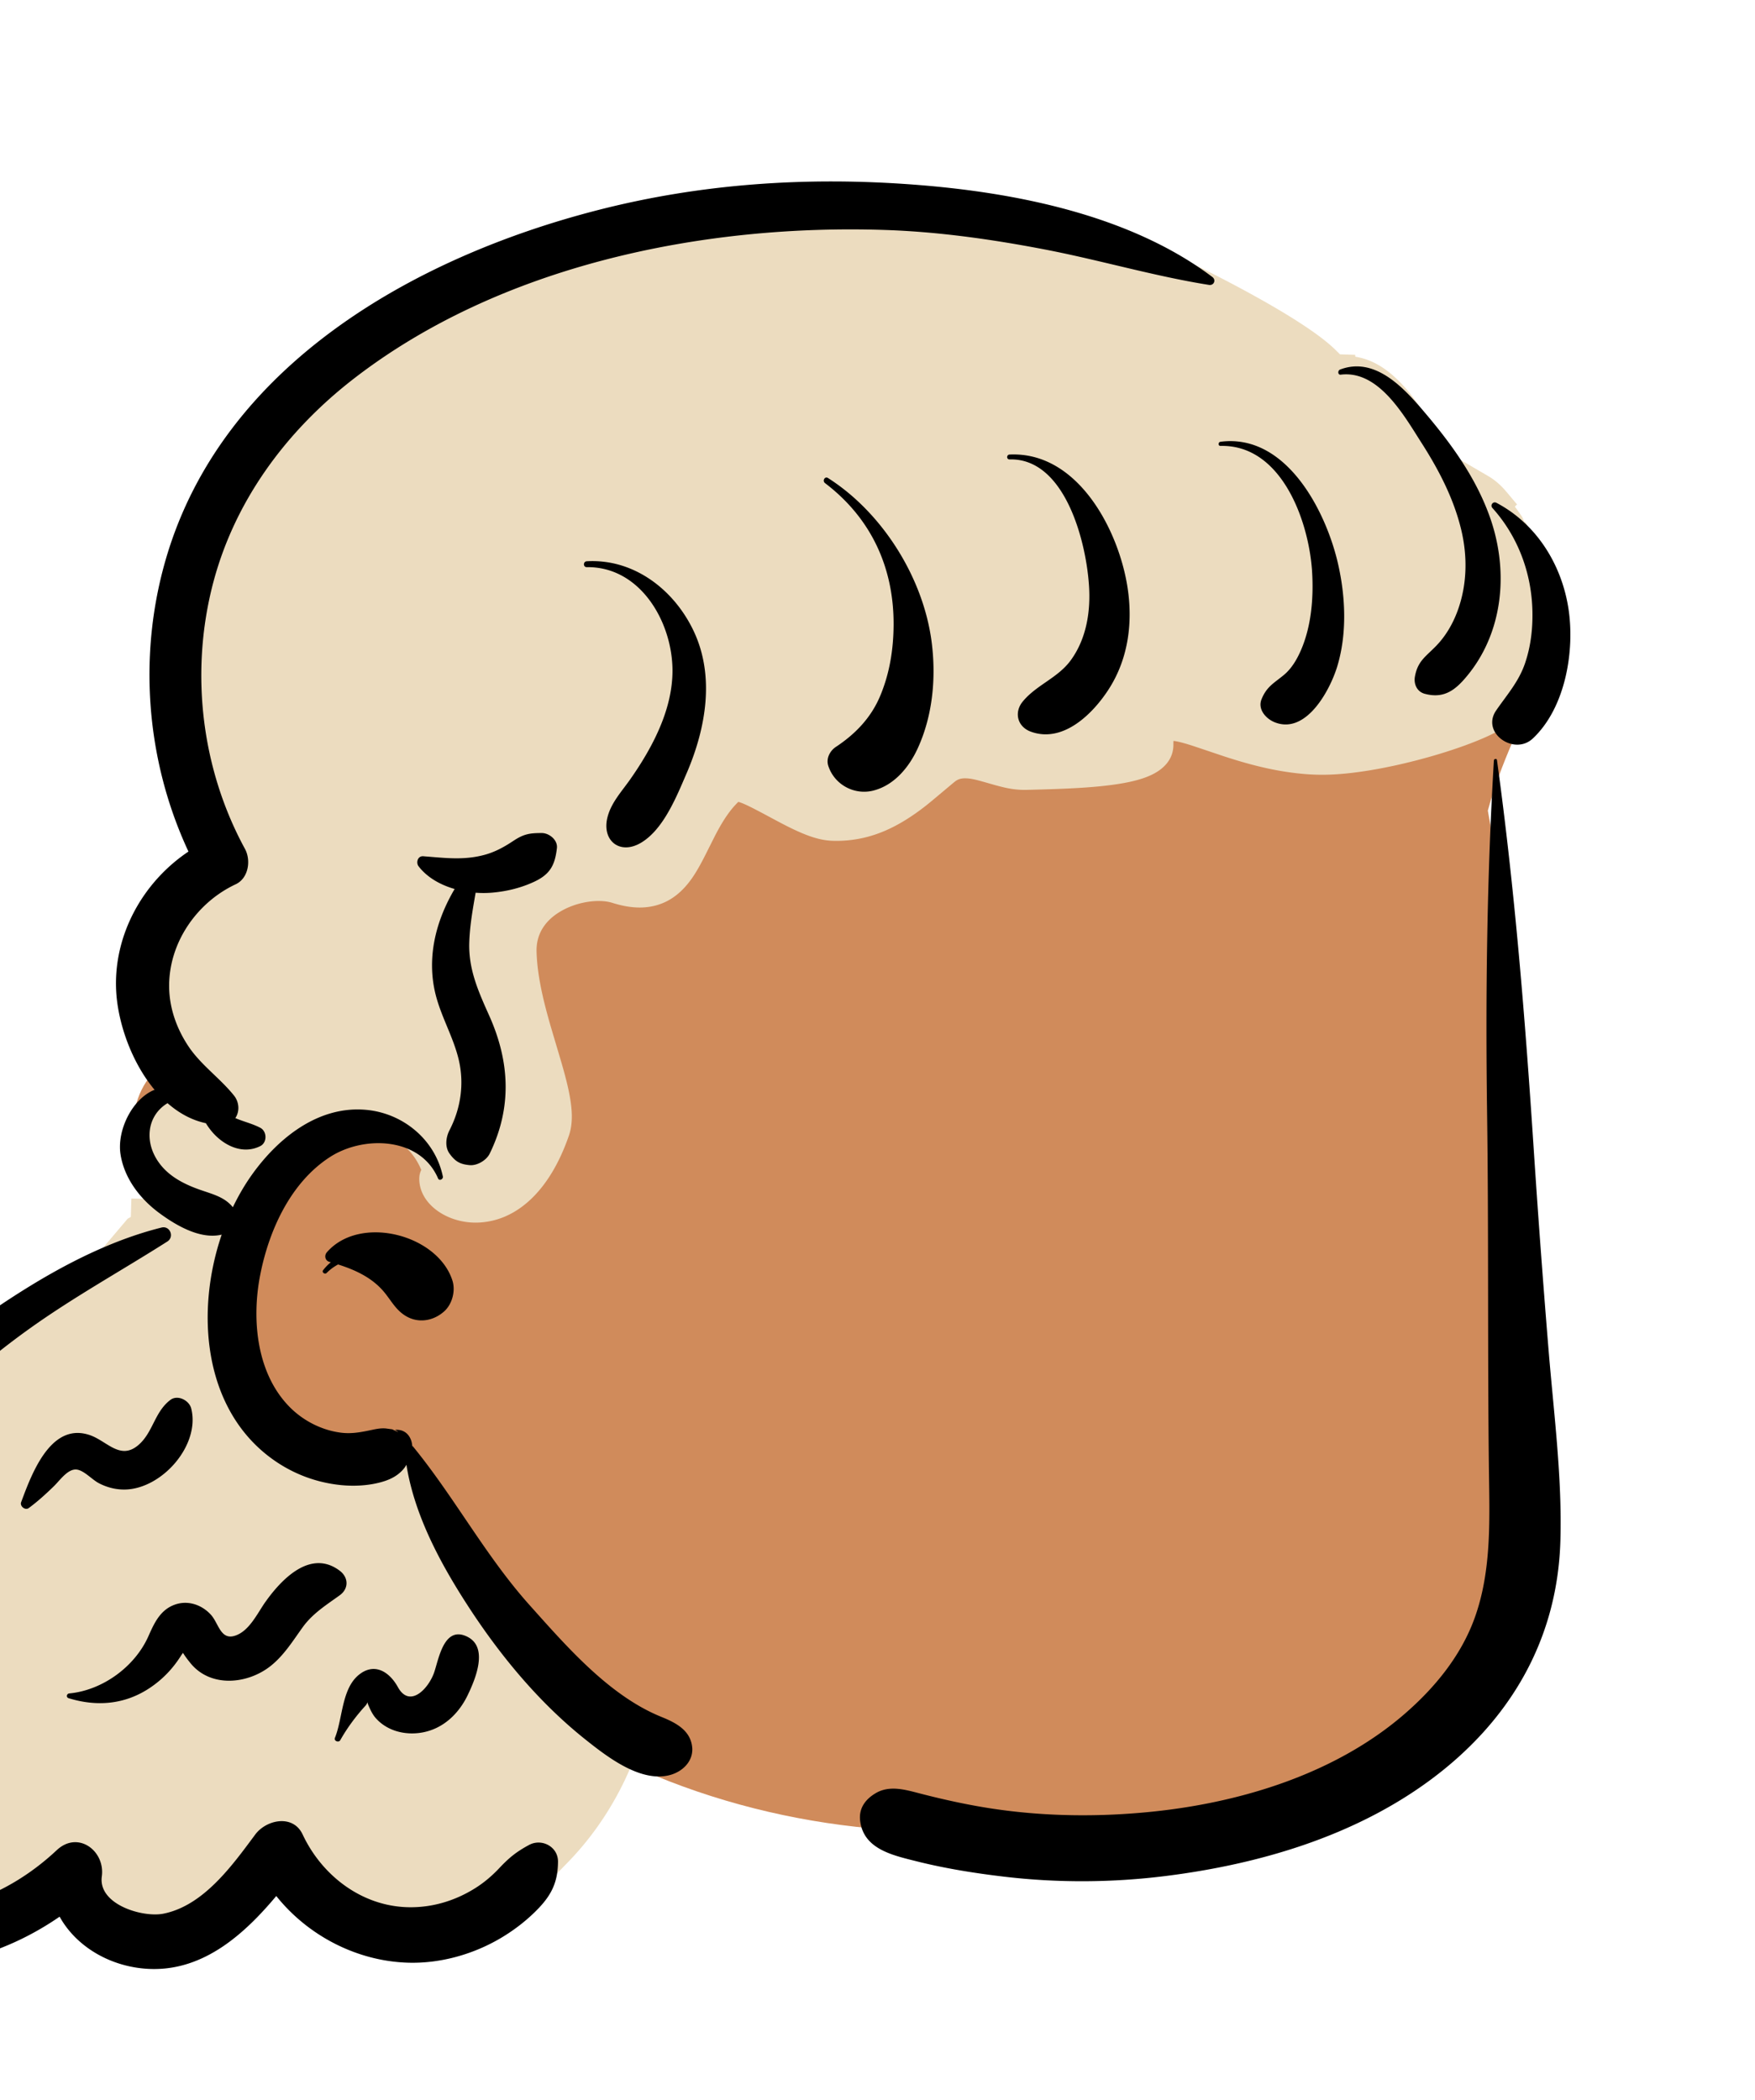 <svg xmlns="http://www.w3.org/2000/svg" width="474" height="567" fill="none" viewBox="0 0 474 567"><g id="head/Medium Bangs 2" fill-rule="evenodd" clip-rule="evenodd"><path id="â Skin" fill="#D08B5B" d="M407.868 144.463c-2.221-5.605-6.149-12.65-12.714-12.931-5.078-15.525-17.704-31.336-35.266-30.916-51.548-52.714-116.444-50.229-184.294-39.07-35.796 6.64-72.143 19.64-98.841 45.293-31.976 30.202-44.427 82.901-19.387 121.092-21.641 11.597-22.061 39.117-12.806 58.976-11.125 7.693-11.801 26.365.726 32.233-.666 2.728-.195 5.548 1.075 7.972-6.211 5.17-14.295 8.989-20.978 12.272-2.954 1.451-4.658 3.821-5.366 6.492-21.944 14.396-76.662 49.578-76.01 77.579-.322 14.608 10.514 24.222 23.682 28.05-7.835 15.663-13.782 33.958-6.282 50.854 2.073 5.105 17.605 20.108 18.387 20.385 1.367 1.172 23.65-9.058 34.48-14.276 2.1 13.66 16.707 20.817 29.298 16.136 11.939-3.599 19.278-13.706 26.808-22.9 9.995 21.803 39.402 22.054 58.408 12.654 17.069-7.885 30.044-22.337 37.272-39.752 38.382 18.789 83.288 24.266 124.988 16.761 2.676 4.736 8.6 7.917 13.877 6.085 22.174-6.666 46.691-7.04 65.487-22.313 39.179-28.121 42.478-79.965 39.746-124.158-2.423-44.063-.302-88.493-8.312-132.08 3.476-12.833 9.258-24.178 14.608-36.234 5.812-12.642 5.69-31.435-8.586-38.204Z"/><path id="ð Hair" fill="#ECDCBF" d="m229.999 57 1.523.006c2.518.017 5.031.066 7.539.149 13.25.436 27.067 2.155 42.626 5.097l2.365.455c3.87.757 7.337 1.517 12.866 2.809l10.973 2.586c5.587 1.302 9.699 2.203 13.493 2.927l.497.094s29.242 14.016 38.686 23.237l.942.927.401.401 4.106.13.04.518.035.005c4.077.635 7.765 2.746 11.194 6.033l.367.357.352.353c2.673 2.718 4.803 5.614 7.739 10.204l.666 1.049 1.193 1.893.967 1.521a129.09 129.09 0 0 1 1.811 2.953l.571.972.411.714 10.602 6.184c1.527.891 2.917 2.044 4.189 3.425l.344.382.338.394 2.888 3.437-.582.606.282.37.504.691.492.7.479.71.206.311.312.673.151.336.121.277.362.186.736 1.329c3.822 6.896 5.881 14.727 6.02 22.774.096 5.551-.589 10.592-2.214 15.455-1.125 3.362-2.633 6.004-5.239 9.642l-2.059 2.825-.421.583-.503.709-.234.337c-3.349 4.85-31.971 14.031-49.563 14.475l-.53.011-.676.006a55.953 55.953 0 0 1-4.865-.183c-6.767-.566-13.094-1.99-20.444-4.319l-1.525-.493-8.099-2.72a48.03 48.03 0 0 0-.61-.2l-.739-.231c-1.783-.547-3.08-.861-3.963-.975l-.18-.022-.018.335-.007.316.001.256c.052 3.728-2.211 6.445-5.723 8.176-2.236 1.103-5.116 1.89-8.733 2.481l-.577.092c-5.911.913-12.96 1.303-24.752 1.57-.45.011-.902.005-1.359-.016-2.532-.116-4.522-.547-8.221-1.609l-1.749-.502-.947-.262c-1.759-.475-2.74-.665-3.665-.717l-.269-.011-.267-.005c-1.112-.001-1.915.246-2.705.849l-.405.324-5.436 4.554c-.708.589-1.343 1.112-1.808 1.483l-.189.149c-7.462 5.85-14.576 9.192-22.958 9.51l-.561.017-.584.007c-.426 0-.853-.007-1.281-.024-3.53-.134-7.193-1.442-12.196-3.965l-1.037-.53-.726-.379c-.37-.195-.757-.4-1.176-.624l-3.732-1.997-1.907-.997c-2.279-1.171-3.55-1.737-4.405-1.97l-.14-.037-.08.077c-1.979 1.933-3.678 4.365-5.506 7.723l-.275.511-.4.76-2.596 5.169-.491.961c-1.927 3.731-3.452 6.115-5.447 8.207-2.895 3.036-6.402 4.797-10.699 5.08l-.432.023-.512.013c-2.024.02-4.168-.291-6.493-.937l-.54-.155-.526-.161c-3.464-1.094-8.939-.413-13.287 1.895-4.723 2.507-7.324 6.331-7.209 11.219.058 2.427.337 5.03.828 7.851l.139.775c.645 3.487 1.519 6.986 2.865 11.653l2.894 9.763.326 1.139.328 1.173c.47 1.707.845 3.194 1.154 4.595 1.181 5.355 1.378 9.376.194 12.802-5.221 15.106-14.28 23.131-24.592 23.47l-.357.008-.441.001c-7.922-.086-15.101-5.248-15.014-11.936.009-.7.141-1.353.374-1.943l.105-.25.051-.106-.082-.2c-2.435-5.829-8.066-10.084-14.678-10.918l-.376-.044-.37-.035a20.386 20.386 0 0 0-1.069-.065l-.336-.009-.402-.003c-8.813.013-17.533 5.88-24.393 15.476a53.26 53.26 0 0 0-3.95 6.495l-.393.774-1.908 3.902-1.288 3.774c-7.099 20.778-3.504 42.522 10.35 53.763l.423.338c4.992 3.914 10.862 6.293 17.13 6.933a28.32 28.32 0 0 0 2.145.139l.518.009.595-.002c2.043-.026 3.996-.28 5.75-.754 1.431-.386 2.427-.855 3.12-1.453.183-.157.329-.299.456-.441l.106-.127.04-.054 9.469 1.404c1.611 10.224 6.264 20.818 13.833 32.967l.477.761.832 1.31.846 1.312c8.906 13.698 18.839 25.232 29.757 34.084l.764.613 1.022.811.939.736c1.825 1.416 3.345 2.518 4.866 3.501l.381.244 3.59 2.275-1.667 3.91c-3.889 9.122-9.255 17.415-15.87 24.476l-.624.659-4.598 4.741-3.536-4.502a.374.374 0 0 0-.2-.095l-.065-.007h-.036l-.048.005-.057.015-.057.026c-2.647 1.435-4.101 2.532-6.19 4.679l-.303.314-.353.372-.486.506c-2.17 2.224-4.489 4.117-7.017 5.694-5.839 3.638-12.319 5.66-19.03 5.843l-.63.011-.634.001a31.236 31.236 0 0 1-.683-.013c-14.002-.388-26.548-9.357-32.715-22.504-.245-.523-.47-.693-.885-.727l-.118-.006-.148-.002c-1.028.006-2.289.619-2.992 1.441l-.125.157-2.36 3.171-.905 1.197c-8.42 11.054-15.333 17.1-24.618 18.936-.731.145-1.505.233-2.326.27l-.498.02h-.291c-3.994.011-8.596-1.146-12.183-3.184-4.744-2.694-7.677-6.839-7.306-11.974l.028-.329.066-.549c.31-2.742-1.885-4.232-3.564-2.886l-.114.096-.139.126c-6.917 6.487-14.874 11.465-23.444 14.537l-.758.267-1.126.384c-5.405 1.823-9.216 2.728-13.229 2.798-3.473.06-6.36-1.192-8.449-3.601-1.393-1.606-2.244-3.391-3.094-5.996l-.142-.441-.31-1.013-.192-.659c-2.487-8.748-2.54-18.103-.589-28.425 1.459-7.709 3.78-15.158 7.683-25.597l.758-2.013 1.564-4.106c.157-.412-.782-1.85-1.363-2.012l-.069-.012-.53.057c-.372.035-.747.059-1.131.074l-.584.015h-.384c-12.68-.13-22.364-12.564-22.274-25.735.098-12.339 6.303-22.948 18.15-35.541l1.03-1.084 1.113-1.154 1.1-1.126c10.528-10.719 21.29-20.076 32.497-28.1l.929-.662 1.033-.729c3.774-2.648 7.443-5.048 12.52-8.204l2.99-1.846 12.115-14.296c.291-.165.578-.329.86-.493l.154-4.96 11.672.241c-2.962-1.52-5.416-3.364-7.409-5.726-6.625-7.856-5.794-18.77 2.262-24.133l.284-.184 3.396-2.097 2.778 2.438c2.42 2.123 4.988 3.531 7.665 4.181l.424.096 2.095.444.407.66.236-.342a.354.354 0 0 0-.02-.101l-.02-.048-.044-.069-.264-.324-.291-.348c-.932-1.096-1.978-2.159-3.878-3.988l-1.332-1.281-1.038-1.009c-2.722-2.674-4.172-4.33-5.713-6.63-3.836-5.723-6.002-12.175-6.092-18.729-.189-13.627 8.287-26.511 20.848-32.392.44-.206.764-1.669.237-2.637-12.162-22.314-15.536-49.063-9.428-73.945 5.7-23.215 19.883-43.707 40.186-59.403C127.3 71.385 175.65 57.489 226.95 57.01l1.555-.01h1.493Z"/><path id="ð Ink" fill="#000" d="M43.61 331.496c2.308-.58 3.548 2.523 1.588 3.77-12.444 7.915-25.299 14.984-37.32 23.596-11.433 8.187-21.994 17.513-31.842 27.539l-1.09 1.117c-8.904 9.159-18.764 20.811-18.864 34.322-.077 10.502 8.02 21.965 19.317 20.585 4.256-.52 8.168 4.88 6.683 8.773l-1.562 4.103c-6.286 16.605-12.681 35.419-7.716 52.889l.182.623c1.201 4 2.467 7.535 7.11 7.455 4.31-.076 8.793-1.529 12.827-2.916 8.371-2.879 15.957-7.68 22.396-13.718 5.696-5.34 12.972.085 12.205 6.872l-.027.217c-1.049 7.616 11.084 11.152 16.6 10.063 10.891-2.154 18.656-13.066 24.841-21.385 2.973-3.997 10.194-5.571 12.806 0 5.176 11.035 15.845 19.283 28.326 19.629 6.483.179 12.703-1.666 18.194-5.088 2.241-1.398 4.246-3.059 6.084-4.943l.456-.475c2.72-2.883 4.597-4.416 8.071-6.299 3.423-1.855 7.851.445 7.83 4.492-.028 5.242-1.564 8.727-5.179 12.529-2.991 3.149-6.545 5.913-10.281 8.122-7.508 4.436-16.434 6.932-25.175 6.643-13.778-.456-26.929-7.323-35.454-18.003-8.704 10.407-19.5 19.969-33.532 19.712-10.504-.192-20.293-5.66-24.983-14.132-6.62 4.565-13.888 8.134-21.662 10.465l-.693.205c-11.004 3.202-23.667 4.475-30.75-6.449-6.65-10.256-7.146-24.459-5.622-36.182 1.361-10.472 4.583-20.417 8.283-30.226-10.532-3.145-18.707-13.038-21.515-23.702-4.248-16.126 3.993-31.765 14.181-43.747 11.067-13.016 24.996-24.025 39.03-33.661 13.995-9.609 29.674-18.639 46.256-22.795Zm359.869-126.132c.026-.448.76-.605.828-.113 4.834 35.078 7.633 70.085 9.95 105.404a3373.538 3373.538 0 0 0 3.969 53.639c1.401 17.137 3.733 34.73 3.206 51.937-.825 26.944-13.909 48.852-35.363 64.618-20.557 15.109-46.059 22.579-71.08 25.735-14.531 1.833-29.264 1.921-43.811.199-7.555-.895-15.101-2.085-22.501-3.873l-3.2-.8c-5.827-1.489-12.334-3.509-13.165-10.411-.403-3.343 1.373-5.809 4.241-7.487 3.739-2.188 8.026-.9 11.879.097 6.493 1.68 13.055 3.122 19.691 4.119 14.253 2.144 28.905 2.271 43.231.787 24.098-2.498 49.518-10.314 68.098-26.456 8.075-7.014 15.096-15.561 18.789-25.715 4.748-13.054 4.045-27.295 3.886-40.965-.369-31.785-.044-63.57-.486-95.358-.444-31.885-.057-63.519 1.838-95.357ZM161.145 56.819c28.158-7.262 56.735-9.149 85.659-6.963 27.277 2.06 58.35 8.163 80.628 24.94 1.081.814.434 2.355-.904 2.142-14.894-2.374-29.412-6.692-44.242-9.549-14.264-2.748-28.785-4.811-43.309-5.289-49.122-1.619-103.781 9.512-143.391 40.137-18.573 14.359-32.747 33.667-38.388 56.64-5.785 23.563-2.655 49.045 8.962 70.36 1.673 3.069.983 7.924-2.507 9.558-10.59 4.958-18.133 15.942-17.969 27.795.079 5.749 2.061 11.262 5.246 16.014 3.368 5.025 8.495 8.541 12.262 13.234 1.483 1.848 1.54 4.393.365 6.095 2.203.965 4.579 1.483 6.747 2.623 1.838.967 1.89 3.986 0 4.938-4.78 2.407-9.948-.148-13.174-4.029a18.67 18.67 0 0 1-1.528-2.15c-3.864-.819-7.326-2.758-10.349-5.41-5.76 3.449-6.549 11.127-1.601 16.994 2.527 2.995 6.117 4.844 9.745 6.173l.436.157c3.531 1.254 6.765 1.954 9.059 4.779 1.513-3.154 3.25-6.127 5.186-8.836 7.039-9.847 17.859-18.583 30.698-17.474 10.057.867 18.77 8.067 20.831 18.001.152.735-.956 1.309-1.286.542-4.825-11.251-20.092-11.664-29.186-5.801-10.695 6.896-16.54 19.891-18.885 31.994-2.308 11.922-.974 26.422 7.949 35.49 3.651 3.711 8.618 6.277 13.802 6.953 2.534.332 4.77.005 7.193-.482l1.606-.336c1.114-.23 2.221-.416 3.39-.313l1.741.234.989.463c.858.385.781.28-.232-.318 2.958-.242 4.487 1.944 4.649 4.341.094.06.185.125.261.218 11.226 13.738 19.561 29.529 31.474 42.817l3.487 3.893c8.966 9.973 19.201 20.785 31.38 25.958l1.449.6c3.543 1.496 7.101 3.545 7.553 7.816.405 3.826-2.611 6.705-6.088 7.598-7.918 2.031-16.944-5.006-22.743-9.623-12.47-9.925-22.95-22.577-31.605-35.889l-.856-1.326c-7.114-11.111-13.801-23.783-15.879-36.971l-.375.608-.064.095a9.098 9.098 0 0 1-1.433 1.528c-1.456 1.257-3.232 1.991-5.077 2.489-3.463.935-7.26 1.119-10.82.755-7.231-.739-13.99-3.491-19.706-7.973-17.404-13.649-19.459-39.047-12.42-59.652-5.776 1.379-12.355-2.508-16.865-5.839-5.172-3.822-9.437-9.339-10.456-15.829-1.012-6.44 3.094-14.968 9.184-17.453-6.319-7.587-9.998-18.354-10.378-26.975-.66-14.996 7.307-29.17 19.539-37.352-11.503-24.651-13.719-53.25-5.974-79.424 15.369-51.939 66.853-80.984 116.22-93.716Zm-43.821 394.624.144-.457c1.225-4.016 2.807-12.006 8.808-8.964 5.733 2.905 2.073 11.504.068 15.69-2.399 5.009-6.542 9.025-12.106 10.101-4.526.875-9.496-.249-12.662-3.746-.923-1.019-1.444-2.137-1.99-3.371-.214-.48-.31-.809-.35-1.023-.052.235-.2.585-.578.997-2.526 2.76-4.912 5.973-6.745 9.238-.434.772-1.802.231-1.456-.614 2.135-5.222 1.776-13.297 6.535-17.074 4.195-3.33 8.136-.71 10.355 3.168l.113.202c3.243 5.888 8.411.296 9.864-4.147Zm-45.629-18.869.438-.608c4.485-6.13 12.05-13.504 19.618-7.803 2.407 1.813 2.496 4.839 0 6.638l-.944.675c-3.307 2.344-6.6 4.558-9.028 7.919-2.639 3.655-5.009 7.525-8.557 10.392-6.275 5.07-16.416 6.07-21.86-.765l-.537-.678c-.455-.586-.978-1.293-1.402-1.998l-.33.458c-.033.046-.063.09-.09.131l-.077.116c-2.238 3.576-5.065 6.521-8.586 8.845-6.692 4.415-14.233 5.029-21.804 2.692-.74-.23-.542-1.223.175-1.289 8.971-.838 17.712-7.211 21.361-15.418l.412-.921c1.477-3.264 3.131-6.367 6.78-7.649 3.55-1.248 7.278.07 9.713 2.756 2.036 2.245 2.56 6.708 6.233 5.724 4.022-1.078 6.286-6.115 8.485-9.217ZM46 378.051c1.987-1.51 5.1.11 5.646 2.298 2.48 9.906-7.817 21.579-17.71 21.886-2.548.078-4.998-.538-7.254-1.717-1.75-.914-3.82-3.25-5.742-3.637-2.48-.499-4.679 2.805-6.426 4.501-2.167 2.105-4.31 4.059-6.739 5.853-.97.717-2.475-.487-2.065-1.588l.821-2.189c2.973-7.792 8.094-19.166 17.676-15.933 4.695 1.584 8.23 6.926 13.173 2.696 3.96-3.387 4.328-8.909 8.62-12.17Zm42.279-39.879c8.933-10.254 29.932-4.838 33.914 7.637.88 2.755-.038 6.336-2.19 8.286-2.835 2.569-6.879 3.347-10.321 1.332-2.962-1.733-4.178-4.569-6.355-7.002-3.193-3.565-7.536-5.544-12.011-6.962a12.86 12.86 0 0 0-3.094 2.293c-.478.477-1.381-.177-.957-.739a12.886 12.886 0 0 1 2.08-2.146l-.384-.113c-1.178-.328-1.433-1.722-.682-2.586Zm58.057-113.214c2.002.003 4.334 1.883 4.078 4.078l-.077.609c-.576 4.179-1.919 6.545-6.102 8.487-3.549 1.645-7.277 2.554-11.167 2.914a27.96 27.96 0 0 1-4.609.027l-.332 1.918c-.661 3.836-1.272 7.675-1.387 11.586-.214 7.249 2.491 13.223 5.392 19.695 5.569 12.432 6.195 24.842.132 37.256-.887 1.815-3.398 3.295-5.424 3.111-2.627-.238-3.896-.998-5.424-3.111-1.283-1.775-.99-4.283-.101-6.138l.101-.203c3.055-5.919 4.018-12.606 2.458-19.112-1.466-6.115-4.787-11.611-6.27-17.707-2.416-9.93.157-19.78 5.185-28.299-3.795-1.093-7.305-3.041-9.647-6.012l.01-.004c-.894-.955-.406-2.95 1.163-2.83l1.774.143c5.076.424 9.748.865 14.881-.549 2.631-.727 4.902-1.937 7.161-3.403l.484-.317c2.826-1.878 4.393-2.143 7.721-2.139Zm12.147-73.393c12.724-.723 23.587 7.674 28.868 18.852 5.737 12.135 3.33 26.06-1.733 37.999l-1.439 3.342c-2.517 5.79-5.823 12.675-10.98 15.782-5.792 3.49-10.799-.557-9.091-6.99 1.018-3.831 3.773-6.786 6.002-9.948 2.08-2.953 4.021-6.009 5.723-9.197 3.334-6.252 5.823-13.218 5.796-20.381-.047-13.074-8.685-28.057-23.146-27.865-1.033.012-1.016-1.537 0-1.594Zm64.353-21.096c-.793-.602-.084-1.941.803-1.376 14.755 9.384 25.772 27.011 27.99 44.328 1.231 9.608.291 19.876-3.801 28.743-2.347 5.088-6.375 9.945-12.007 11.34-5.178 1.281-10.515-1.676-12.122-6.73-.623-1.961.449-4.012 2.068-5.083 5.25-3.471 9.477-7.851 11.95-13.743 2.573-6.126 3.599-12.627 3.63-19.235.076-15.475-6.1-28.812-18.511-38.244Zm180.241 6.707c-.683-.757.176-1.873 1.08-1.399 10.667 5.61 17.445 16.356 19.387 28.125 1.903 11.522-.657 27.208-9.576 35.541-5.033 4.704-14.049-1.552-9.865-7.611 2.95-4.273 6.139-7.792 7.828-12.841 1.506-4.505 2.039-9.048 1.957-13.782-.179-10.328-3.869-20.333-10.811-28.033Zm-130.418-14.428c18.225-.868 29.27 19.937 31.8 35.444 1.562 9.581.388 19.449-4.902 27.759l-.313.484c-4.364 6.638-12.3 14.281-20.851 11.138-3.619-1.329-4.582-5.206-2.151-8.147 3.72-4.502 9.47-6.337 12.968-11.144 3.924-5.391 5.21-12.145 4.983-18.701l-.031-.724c-.608-12.059-6.36-35.206-21.503-34.796-.849.022-.839-1.274 0-1.313Zm57.007-3.457c17.628-2.253 28.363 18.485 31.674 32.771 2.068 8.931 2.52 18.894-.125 27.758l-.197.632c-2.153 6.615-8.505 17.95-16.798 14.569-2.272-.926-4.591-3.449-3.503-6.169 1.389-3.477 3.394-4.379 6.066-6.604 2.058-1.713 3.495-4.172 4.553-6.594 2.818-6.455 3.446-13.996 3.061-20.952l-.053-.823c-.996-13.587-8.363-33.835-24.678-33.463-.745.017-.694-1.037 0-1.125Zm32.273-19.496c9.811-3.736 17.849 5.645 23.489 12.34 7.065 8.389 13.474 17.426 17.097 27.869 3.227 9.305 3.795 19.651.888 29.123-1.439 4.69-3.681 9.039-6.741 12.867l-.391.483c-3.184 3.883-6.259 6.269-11.476 4.879-2.123-.567-3.02-2.666-2.653-4.672.786-4.286 2.995-5.399 5.856-8.391 2.523-2.639 4.395-5.889 5.654-9.306 2.596-7.049 2.731-14.686.988-21.948-1.95-8.13-5.788-15.637-10.228-22.672l-.958-1.507c-4.705-7.437-11.413-18.89-21.338-17.684-.85.104-.861-1.125-.187-1.38Z"/></g></svg>